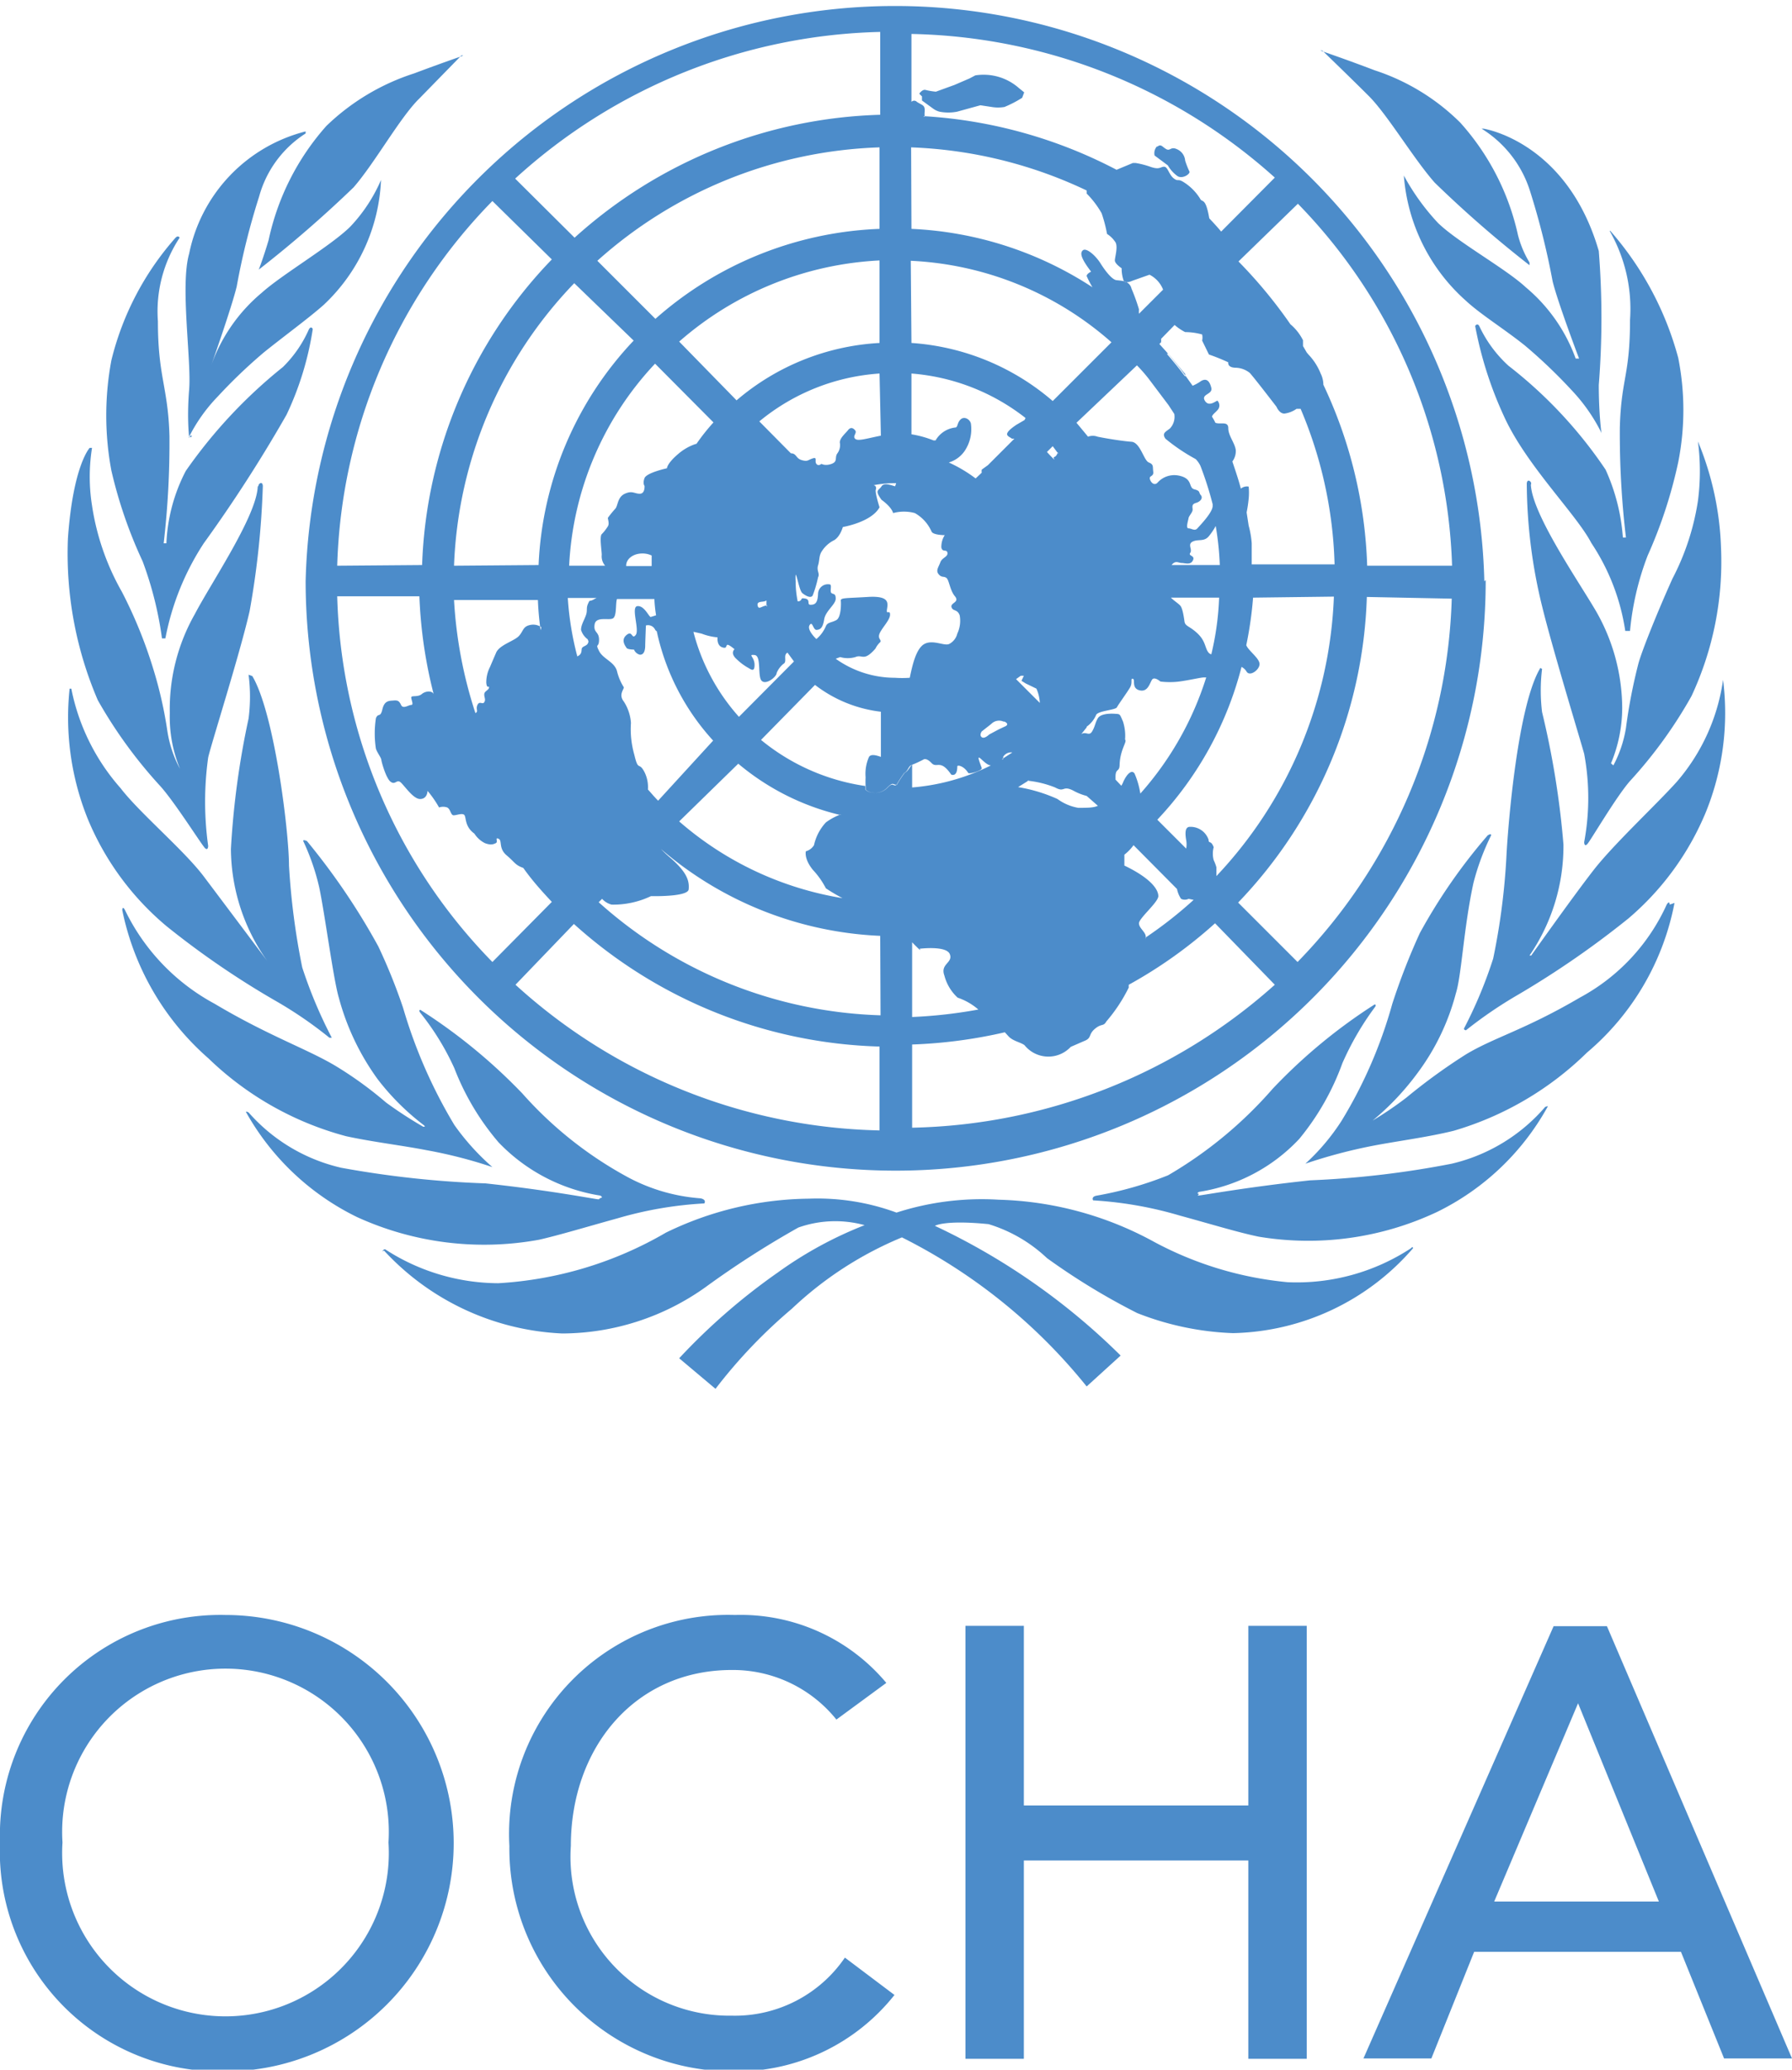 <svg xmlns="http://www.w3.org/2000/svg" viewBox="0 0 52.77 60.95">
  <defs><style>.cls-1,.cls-2{fill:#4c8cca;}.cls-2{fill-rule:evenodd;}</style></defs>
  <title>United Nations Office for the Coordination of Humanitarian Affairs</title>
  <g id="Layer_2" data-name="Layer 2">
    <g id="Layer_1-2" data-name="Layer 1">
      <path class="cls-1" d="M0,54.26a6.49,6.49,0,0,1,6.64-6.7A6.7,6.7,0,0,1,6.64,61,6.48,6.48,0,0,1,0,54.26m11.44,0a4.81,4.81,0,1,0-9.6,0,4.81,4.81,0,1,0,9.6,0"/>
      <path class="cls-1" d="M24.63,50.64a3.91,3.91,0,0,0-3.08-1.46c-2.86,0-4.74,2.29-4.74,5.18a4.68,4.68,0,0,0,4.74,5,3.92,3.92,0,0,0,3.33-1.71l1.46,1.1A5.94,5.94,0,0,1,21.52,61,6.56,6.56,0,0,1,15,54.36a6.45,6.45,0,0,1,6.64-6.8,5.59,5.59,0,0,1,4.46,2Z"/><polygon class="cls-1" points="28.43 47.88 30.15 47.88 30.15 53.17 36.76 53.17 36.76 47.88 38.48 47.88 38.48 60.63 36.76 60.63 36.76 54.79 30.15 54.79 30.15 60.63 28.43 60.63 28.43 47.88"/>
      <path class="cls-1" d="M45.75,47.89h1.57l5.45,12.73h-2l-1.27-3.14H43.41l-1.26,3.14h-2ZM48.85,56l-2.38-5.84h0L44,56Z"/>
      <path class="cls-2" d="M29.55,21.25a.32.32,0,0,0-.36.07l-.28.22s-.08.11,0,.17.22-.08.22-.08l.28-.15.17-.08s.18-.06,0-.15m7.32-3.65A11.17,11.17,0,0,1,36.7,19c.06.16.37.37.39.54s-.28.4-.38.24a.37.37,0,0,0-.15-.14,10.28,10.28,0,0,1-2.48,4.5l.85.85a.69.69,0,0,0,0-.25c-.05-.29,0-.39.11-.39a.56.56,0,0,1,.55.38c0,.13.07,0,.15.22a.74.74,0,0,0,0,.38,1.3,1.3,0,0,1,.08.21c0,.06,0,.13,0,.26a12.69,12.69,0,0,0,3.46-8.23Zm-3.15,10a12.31,12.31,0,0,0,1.4-1.1L35,26.47a.25.25,0,0,1-.22,0,.79.79,0,0,1-.12-.29l-1.28-1.29a1.37,1.37,0,0,1-.27.28v.32c.81.39,1,.72,1,.9s-.57.65-.57.8.21.26.2.41a.3.3,0,0,1,0,.09m-6.88.06v2.2a14,14,0,0,0,1.95-.22,1.82,1.82,0,0,0-.61-.35,1.34,1.34,0,0,1-.39-.65c-.13-.35.26-.37.16-.63s-.89-.16-.89-.16.12.16-.22-.19m-.94-.19A10.59,10.59,0,0,1,19.46,25a4,4,0,0,0,.3.28c.49.43.54.68.52.91s-1.11.2-1.11.2h0a2.56,2.56,0,0,1-1.16.25.57.57,0,0,1-.28-.17l-.1.1a13,13,0,0,0,8.3,3.33Zm-10-9a8.65,8.65,0,0,1-.08-.89H13.37A13,13,0,0,0,14,21h0c.1-.05,0-.11.06-.24s.15,0,.2-.08,0-.13,0-.23.13-.12.14-.2-.06.06-.08-.14a1,1,0,0,1,.11-.47s.08-.19.18-.42.53-.34.67-.49.11-.29.36-.33a.42.42,0,0,1,.3.07m-.08-1.83a10.25,10.25,0,0,1,2.8-6.61L16.91,8.34a12.66,12.66,0,0,0-3.54,8.32ZM19.3,9.39a10.55,10.55,0,0,1,6.6-2.65V4.34a13.07,13.07,0,0,0-8.31,3.34Zm7.54-2.65a10.59,10.59,0,0,1,5.33,1.72A2.9,2.9,0,0,1,32,8.13c0-.07.13-.13.13-.13-.29-.38-.34-.55-.24-.63s.37.15.52.39.34.47.46.49.39,0,.45.25a5.65,5.65,0,0,1,.22.61.65.65,0,0,0,0,.13l.71-.71a.83.83,0,0,0-.4-.44l-.51.18s-.18.09-.25,0a1.1,1.1,0,0,1-.06-.37s-.2-.13-.2-.23.11-.44,0-.56a.78.78,0,0,0-.23-.22,4.28,4.28,0,0,0-.16-.61A2.75,2.75,0,0,0,32,5.7a.62.62,0,0,0,0-.09,13.13,13.13,0,0,0-5.17-1.27Zm7.3,3.39.19.21c.19.22.37.44.54.67l.25.35a1.28,1.28,0,0,0,.25-.14c.16-.09.25,0,.3.2s-.31.18-.19.38.33,0,.37,0a.2.2,0,0,1,0,.28c-.07.08-.14.12-.16.19a1.62,1.62,0,0,1,.1.18c.14.06.38-.06.38.16s.19.43.22.64a.51.51,0,0,1-.1.34c.09.27.18.53.25.8a.28.28,0,0,1,.23-.06v0a1.78,1.78,0,0,1,0,.36,3.92,3.92,0,0,1-.06.4l.06.39a2.68,2.68,0,0,1,.09.52h0c0,.21,0,.41,0,.62h2.44a12.56,12.56,0,0,0-1-4.58h-.12a.8.8,0,0,1-.36.14c-.15,0-.23-.2-.23-.2s-.69-.9-.79-1a.69.69,0,0,0-.4-.15c-.27,0-.23-.16-.23-.16a5.85,5.85,0,0,0-.57-.23l-.2-.41a.42.42,0,0,0,0-.18,1.88,1.88,0,0,0-.5-.07,1.45,1.45,0,0,1-.31-.21l-.4.41a.33.33,0,0,1,0,.1m9.56,7A17.36,17.36,0,0,1,9,17.12a17.36,17.36,0,0,1,34.71,0M26.39,14.23h-.05a3.18,3.18,0,0,0-.62.06c.05,0,.1.05.07.13s.11.52.11.52c-.24.44-1.08.58-1.08.58s-.08.29-.26.39a.9.9,0,0,0-.35.31c-.1.14-.07.27-.12.43s.06.24,0,.35a3.35,3.35,0,0,1-.16.54c-.06.09-.21,0-.3-.07s-.15-.49-.2-.55a0,0,0,0,0,0,0,1.27,1.27,0,0,0,0,.2,2.88,2.88,0,0,0,.06.59c.12,0,.1-.09.14-.09.29,0,.1.19.24.19s.21-.06.22-.33a.29.29,0,0,1,.34-.27c.08,0,0,.2.05.25s.13,0,.13.17-.3.36-.34.61-.11.3-.22.31-.12-.28-.21-.14.2.41.2.41a1,1,0,0,0,.28-.38c.05-.12.17-.1.31-.18s.14-.48.13-.57.15-.07.79-.11.6.17.57.36.09,0,.09.16-.24.39-.31.56.1.19,0,.27a.63.63,0,0,0-.12.17c-.35.4-.38.16-.59.25a.8.8,0,0,1-.45,0l-.13.05a3,3,0,0,0,1.74.56,3.15,3.15,0,0,0,.44,0c.07-.33.18-.87.44-1s.59.08.73,0a.47.47,0,0,0,.23-.3.89.89,0,0,0,.07-.54c-.07-.19-.2-.11-.24-.24s.25-.14.1-.32-.17-.48-.25-.54-.14,0-.23-.11,0-.21.05-.35.23-.16.21-.28-.15,0-.18-.16a.64.64,0,0,1,.1-.36s-.35,0-.39-.11a1.16,1.16,0,0,0-.49-.54,1.22,1.22,0,0,0-.64,0c-.05-.19-.34-.39-.34-.39-.22-.3-.08-.27,0-.4s.36,0,.4,0,0,0,0,0M36.47,7.7A14,14,0,0,1,38,9.55a1.48,1.48,0,0,1,.37.47c0,.07,0,.13,0,.17l.11.19.05.06a1.74,1.74,0,0,1,.36.56.75.75,0,0,1,.08.33,13.44,13.44,0,0,1,1.29,5.33h2.5A16,16,0,0,0,38.22,6ZM27.19,3.42A14,14,0,0,1,32.88,5l.48-.2s-.16,0,.08,0a2.47,2.47,0,0,1,.43.11c.28.1.3,0,.41,0s.14.23.28.34.11,0,.29.11a1.52,1.52,0,0,1,.49.49c.06.13.16-.06.27.58,0,0,.22.23.35.39l1.58-1.59A16.47,16.47,0,0,0,26.84,1V3A.11.11,0,0,1,27,3c.17.11.24.09.23.28a.85.85,0,0,0,0,.16M16.92,7a14,14,0,0,1,9-3.62V.94A16.5,16.5,0,0,0,15.17,5.26Zm-4.49,9.64a13.61,13.61,0,0,1,3.82-9L14.5,5.92A16,16,0,0,0,9.93,16.66Zm3.82,9.92c-.29-.31-.58-.63-.84-1-.25-.09-.24-.16-.49-.37s-.12-.44-.24-.49,0,.09-.08.13-.16.06-.32,0a.78.78,0,0,1-.31-.28c-.28-.2-.24-.46-.29-.54s-.23,0-.32,0-.09-.18-.19-.23a.35.35,0,0,0-.24,0,3.15,3.15,0,0,0-.34-.49s0,.24-.22.24-.5-.46-.6-.51-.14.1-.27,0-.26-.56-.27-.64-.11-.19-.16-.33a2.94,2.94,0,0,1,0-.9c.07-.17.13,0,.19-.26s.2-.25.32-.26.17,0,.23.13.22,0,.3,0,0-.15,0-.22.19,0,.31-.1.31-.1.35,0l0,0a13.61,13.61,0,0,1-.42-2.88H9.93A16,16,0,0,0,14.5,28.33Zm9.65,4.26a14,14,0,0,1-9-3.61L15.18,29A16.42,16.42,0,0,0,25.9,33.29Zm9.88-3.63A13.55,13.55,0,0,1,33.24,29a.31.31,0,0,0,0,.08,4.71,4.71,0,0,1-.66,1c-.09.16-.14.05-.34.22s-.08.27-.32.36l-.39.17a.9.9,0,0,1-1.36-.05c-.12-.09-.35-.12-.48-.27l-.1-.11a14.36,14.36,0,0,1-2.73.36v2.45A16.51,16.51,0,0,0,37.54,29Zm4.47-9.61a13.6,13.6,0,0,1-3.79,9l1.75,1.75a16,16,0,0,0,4.54-10.7Zm-5.75-.94h1.42a8.79,8.79,0,0,0-.12-1.15,1.88,1.88,0,0,1-.21.31c-.14.16-.31.07-.47.15s0,.23-.07.33.15.07.08.22-.23.08-.33.08-.18-.09-.3.06m-2.8-4.19.34.41a.4.4,0,0,1,.28,0c.29.06.74.13,1,.15s.36.55.51.61.11.12.13.27-.12.11-.1.21.13.22.23.11a.66.66,0,0,1,.59-.21c.47.08.3.36.49.41s.12.09.19.17,0,.19-.14.23-.1.12-.1.2-.11.18-.12.25-.09.3,0,.3.18.09.26,0,.45-.47.45-.66v-.05a9.94,9.94,0,0,0-.36-1.13.74.74,0,0,0-.14-.2,5.52,5.52,0,0,1-.89-.6c-.11-.16,0-.2.13-.3a.5.5,0,0,0,.13-.43l-.17-.26-.58-.77a4.36,4.36,0,0,0-.35-.4ZM26.84,10.1A7.1,7.1,0,0,1,31,11.81l1.73-1.73a9.59,9.59,0,0,0-5.91-2.4Zm-5.15,1.69A7.06,7.06,0,0,1,25.9,10.1V7.67A9.67,9.67,0,0,0,20,10.06Zm-1.18,1.28a6,6,0,0,1,.5-.63l-1.72-1.73a9.34,9.34,0,0,0-2.53,5.95h1.06a.42.42,0,0,1-.1-.32c0-.12-.07-.54,0-.61s.13-.15.18-.23,0-.2,0-.25a3.32,3.32,0,0,1,.22-.27c.08-.09.06-.34.28-.44s.28,0,.44,0,.14-.23.14-.23-.06-.07,0-.23.66-.29.66-.29,0-.14.33-.42a1.53,1.53,0,0,1,.5-.29m-1.28,3.59c0-.1,0-.21,0-.31a.61.61,0,0,0-.28-.06c-.26,0-.48.16-.47.37Zm-1.67.94h-.8A9,9,0,0,0,17,19.33c.13-.06.12-.14.13-.22s.14-.08.18-.16,0-.08,0-.12a.54.54,0,0,1-.2-.28c0-.14.08-.26.14-.42s0-.21.07-.36,0,0,.25-.17M21,21.81a6.91,6.91,0,0,1-1.66-3.22.12.12,0,0,1-.05-.05.23.23,0,0,0-.27-.12S19,18.94,19,19s0,.29-.16.28a.25.25,0,0,1-.17-.15s-.19,0-.22-.05-.18-.23,0-.38.15.15.27,0-.15-.83.05-.85.33.3.39.32l.16-.05a3.91,3.91,0,0,1-.05-.48H18.17c-.05.11,0,.5-.12.57s-.5-.07-.54.18.13.2.13.45-.12.09,0,.33.46.32.53.6a1.59,1.59,0,0,0,.2.47c0,.07-.16.22,0,.42a1.32,1.32,0,0,1,.21.63,2.75,2.75,0,0,0,.1.94c.12.51.13.18.3.51a1,1,0,0,1,.1.51c.1.11.19.22.3.33ZM24.74,24a7.26,7.26,0,0,1-3-1.51L20,24.19a9.68,9.68,0,0,0,4.81,2.26,5.33,5.33,0,0,1-.49-.29,2.37,2.37,0,0,0-.38-.54c-.27-.33-.21-.55-.21-.55a.41.41,0,0,0,.24-.18,1.44,1.44,0,0,1,.35-.67,1.71,1.71,0,0,1,.45-.24m5.53-1-.32.2h0a4.62,4.62,0,0,1,1.16.35,1.46,1.46,0,0,0,.61.26c.27,0,.45,0,.58-.06L32,23.44a1.65,1.65,0,0,1-.4-.16c-.32-.16-.24.07-.53-.09a3,3,0,0,0-.82-.2m5.42-3.72a8.4,8.4,0,0,0,.23-1.67H34.48c.1.1.22.17.28.24s.1.31.12.46.15.13.39.36.21.43.32.56a.14.14,0,0,0,.1.05M32,21.42l-.16.2,0,0c.14-.09.23.07.32-.08s.09-.26.17-.39.34-.14.5-.13.14,0,.24.23a1.38,1.38,0,0,1,.06.53c.07.06-.14.28-.16.73,0,.25-.13.09-.12.4l0,.05.17.18a.67.67,0,0,0,.06-.12c.11-.24.25-.36.33-.24a2.42,2.42,0,0,1,.17.59,9.36,9.36,0,0,0,1.94-3.42l-.07,0c-.09,0-.42.08-.72.12s-.56,0-.56,0-.17-.15-.24-.06-.12.38-.37.32-.12-.32-.2-.34,0,.11-.08.25-.35.51-.39.59-.54.1-.61.22a.82.82,0,0,1-.28.35M29.92,20l.7.7a1.15,1.15,0,0,0-.1-.42l-.31-.15-.13-.08.07-.15-.09,0Zm-.42,2.36.31-.2a.27.27,0,0,0-.27.13.25.25,0,0,1,0,.07m-7.13-.57a6.25,6.25,0,0,0,3.09,1.36s0,.07,0,.11a.3.3,0,0,0,.19.08.49.49,0,0,0,.46-.16c.17-.16.14,0,.26-.07a4.11,4.11,0,0,1,.23-.35c.12-.06.17-.22.22-.24v.67a6.27,6.27,0,0,0,2.32-.65c-.13,0-.3-.22-.35-.23s.06.24.08.31-.37.19-.4.14c-.13-.21-.32-.24-.32-.19,0,.33-.18.24-.18.24-.32-.47-.42-.17-.58-.34s-.24-.1-.24-.1-.21.11-.33.15-.11.18-.23.24a4.11,4.11,0,0,0-.23.35c-.12,0-.09-.09-.26.07a.49.49,0,0,1-.46.16.3.3,0,0,1-.19-.08s0-.08,0-.11a2.44,2.44,0,0,1,0-.26,1.23,1.23,0,0,1,.1-.6c.06-.09.21-.05.35,0v-.55l0-.08s0-.07,0-.09v-.61A3.92,3.92,0,0,1,24,20.17Zm.16-3.93,0-.18c-.07.07-.29,0-.26.15s.13,0,.29,0m-2.18.78a6,6,0,0,0,1.34,2.5l1.62-1.63-.19-.26h0c-.14.07,0,.27-.12.33a.68.68,0,0,0-.2.27c0,.11-.31.36-.44.23s0-.74-.21-.76,0,.05,0,.29-.12.12-.2.08a1.66,1.66,0,0,1-.33-.25c-.2-.18-.06-.29-.06-.29s-.16-.14-.21-.13,0,.13-.16.07-.13-.29-.13-.29a1.74,1.74,0,0,1-.47-.11l-.22-.05M25.9,11a6.2,6.2,0,0,0-3.54,1.41l.93.94c.17,0,.14.15.32.2s.17,0,.32-.05.05.08.11.16.15,0,.15,0,.11.07.3,0,.08-.19.17-.31a.41.41,0,0,0,.07-.32c0-.13.17-.27.24-.36s.14-.08.21,0-.08.17,0,.25.31,0,.76-.09Zm4.3,1.31A6.23,6.23,0,0,0,26.84,11v1.79a3.08,3.08,0,0,1,.65.18l.06,0a.77.77,0,0,1,.58-.38c.08,0,.05-.14.16-.24s.27,0,.3.12a1.15,1.15,0,0,1-.19.82.87.87,0,0,1-.46.33,4.12,4.12,0,0,1,.79.47l.18-.17a.25.25,0,0,1,0-.09l.18-.13.78-.78-.07,0c-.09-.08-.33-.1.13-.41l.24-.14m1,1L31,13.14l-.17.17c.09.1.26.28.21.2s.05,0,.11-.19m2.93-9c.11-.09.14,0,.26.07s.13-.08.31,0a.4.4,0,0,1,.25.34,2.52,2.52,0,0,0,.13.33c0,.08-.21.21-.35.13a1,1,0,0,1-.29-.32L34,4.58a.3.3,0,0,1,.07-.27m-7-1.55s.09-.14.19-.11a2,2,0,0,0,.3.05l.55-.2.44-.19.17-.09A1.57,1.57,0,0,1,30,2.59l.16.13-.06.16a3.35,3.35,0,0,1-.52.27,1.11,1.11,0,0,1-.38,0l-.33-.05-.69.19a1.36,1.36,0,0,1-.51,0,.56.56,0,0,1-.19-.09l-.33-.24,0-.12m7.25,7.58c.1.1.38.46.5.59a.2.2,0,0,1,0,.08c-.17-.23-.35-.45-.54-.67"/>
      <path class="cls-2" d="M35.27,35.21c.1,0,1.36-.24,3.31-.45a27.52,27.52,0,0,0,4.17-.49A5.19,5.19,0,0,0,45.5,32.6s.11-.05.07,0a7.47,7.47,0,0,1-3.25,3.09,8.89,8.89,0,0,1-5.25.73c-.59-.12-1.44-.38-2.32-.62a11.32,11.32,0,0,0-2.56-.45s-.07-.11.11-.14a10.57,10.57,0,0,0,2.1-.6,12.29,12.29,0,0,0,3.08-2.55,16,16,0,0,1,3-2.48s.07,0,0,.09a8.52,8.52,0,0,0-.95,1.64,7.52,7.52,0,0,1-1.27,2.23,5.12,5.12,0,0,1-2.95,1.56s-.1.05,0,.06m14-8.57A7.65,7.65,0,0,1,46.73,31a9.35,9.35,0,0,1-3.92,2.3c-.77.19-1.64.3-2.37.44a15.26,15.26,0,0,0-2,.53s-.08,0,0,0A6.36,6.36,0,0,0,39.51,33,13.56,13.56,0,0,0,41,29.56a19.41,19.41,0,0,1,.81-2.08,16.44,16.44,0,0,1,2-2.88s.11-.07.1,0A7.18,7.18,0,0,0,43.39,26c-.29,1.33-.35,2.73-.52,3.26a6.79,6.79,0,0,1-1.12,2.33A7.82,7.82,0,0,1,40.42,33c-.12.07,0,0,0,0a10.45,10.45,0,0,0,1-.68,17.09,17.09,0,0,1,1.75-1.27c.83-.5,1.73-.72,3.35-1.67a5.85,5.85,0,0,0,2.56-2.74s.08-.14.09,0M45.41,19.7a5.27,5.27,0,0,0,0,1.27,25.38,25.38,0,0,1,.63,3.9,5.71,5.71,0,0,1-1,3.27l.05,0s1.24-1.75,1.84-2.52,1.85-1.93,2.45-2.6a5.83,5.83,0,0,0,1.36-3h0a7.78,7.78,0,0,1-.5,3.88,8.25,8.25,0,0,1-2.29,3.15,26.91,26.91,0,0,1-3.24,2.24,12.62,12.62,0,0,0-1.54,1.05s-.06,0-.06-.05a13.09,13.09,0,0,0,.86-2.06,19.85,19.85,0,0,0,.39-3c.05-1,.34-4.47,1-5.56Zm-.32-5.46c0-.07-.12-.15-.13,0a15.38,15.38,0,0,0,.46,3.65c.31,1.26,1.13,3.94,1.23,4.31a7.08,7.08,0,0,1,0,2.6s0,.15.09.06S47.58,23.48,48,23a13.34,13.34,0,0,0,1.81-2.5,9.35,9.35,0,0,0,.87-4.36A8.89,8.89,0,0,0,50,13S50,13,50,13a6.74,6.74,0,0,1,0,1.75,7.32,7.32,0,0,1-.75,2.29c-.45,1-.89,2.1-1,2.49a15.86,15.86,0,0,0-.37,1.91,3.56,3.56,0,0,1-.37,1.1l-.07-.06a4.28,4.28,0,0,0,.33-1.63A5.77,5.77,0,0,0,47,18c-.52-.89-1.87-2.84-1.92-3.72M47.4,6.8c-.07-.09,0,0,0,0A4.61,4.61,0,0,1,48,9.42c0,1.65-.26,1.72-.3,3.17a25.93,25.93,0,0,0,.18,3.24h-.09a5.85,5.85,0,0,0-.51-2,13.17,13.17,0,0,0-2.86-3.06,3.7,3.7,0,0,1-.86-1.17c-.06-.1-.12,0-.12,0a11.24,11.24,0,0,0,.84,2.64c.65,1.45,2.14,2.9,2.58,3.75a6.36,6.36,0,0,1,1,2.59H48a8.34,8.34,0,0,1,.52-2.22,13.73,13.73,0,0,0,.9-2.75,7.88,7.88,0,0,0,0-3.07,9.34,9.34,0,0,0-2-3.74m-.28,5.91a5.16,5.16,0,0,0-.86-1.22,15.28,15.28,0,0,0-1.37-1.31c-.61-.49-1.31-.92-1.75-1.33a5.48,5.48,0,0,1-1.82-3.68,6.74,6.74,0,0,0,1,1.39c.58.57,2,1.35,2.59,1.9a4.91,4.91,0,0,1,1.47,2.1h.1s-.63-1.66-.78-2.28a22.32,22.32,0,0,0-.66-2.64,3.34,3.34,0,0,0-1.43-1.85s.06,0,.06,0,2.45.37,3.39,3.6a24.91,24.91,0,0,1,0,3.95c0,.86.08,1.42.08,1.42ZM38.88,1.49s.76.26,1.6.58A6.39,6.39,0,0,1,43,3.61a7.29,7.29,0,0,1,1.7,3.31,3,3,0,0,0,.34.81s0,.08,0,.08a33.76,33.76,0,0,1-2.79-2.43c-.62-.7-1.39-2-1.94-2.55s-1.37-1.34-1.37-1.34M11.31,36.83a7.6,7.6,0,0,0,5.25,2.44,7.3,7.3,0,0,0,4.21-1.36,27.57,27.57,0,0,1,2.74-1.76,3.26,3.26,0,0,1,1.95-.07,11.59,11.59,0,0,0-2.55,1.39A18.32,18.32,0,0,0,20,40l1.07.9a15.13,15.13,0,0,1,2.25-2.36,10.61,10.61,0,0,1,3.24-2.1A16.41,16.41,0,0,1,32,40.83L33,39.92a19.6,19.6,0,0,0-5.47-3.82s.28-.18,1.58-.05a4.33,4.33,0,0,1,1.72,1,19.75,19.75,0,0,0,2.66,1.62,8.51,8.51,0,0,0,2.82.59,7.2,7.2,0,0,0,5.3-2.5s0-.07-.06,0a6.13,6.13,0,0,1-3.63,1A10.34,10.34,0,0,1,34,36.58a10.07,10.07,0,0,0-4.6-1.25,8.18,8.18,0,0,0-3,.38,6.74,6.74,0,0,0-2.58-.41,9.81,9.81,0,0,0-4.21,1,11.06,11.06,0,0,1-4.94,1.49,6.16,6.16,0,0,1-3.33-1c-.05,0-.08.06-.08.06m6.37-1.53c-.09,0-1.38-.26-3.33-.47a29.19,29.19,0,0,1-4.25-.46,5.17,5.17,0,0,1-2.73-1.63s-.1-.05-.07,0a7.52,7.52,0,0,0,3.26,3.08,9,9,0,0,0,5.36.67c.58-.13,1.44-.39,2.31-.63a11.22,11.22,0,0,1,2.56-.44s.08-.11-.11-.15a5.35,5.35,0,0,1-2.1-.6,11.4,11.4,0,0,1-3.15-2.49,16.3,16.3,0,0,0-3-2.46s-.07,0,0,.09a7.64,7.64,0,0,1,1,1.63,7.5,7.5,0,0,0,1.3,2.18,5.29,5.29,0,0,0,3,1.57s.1.06,0,.07M3.6,26.8a7.89,7.89,0,0,0,2.54,4.37,9.25,9.25,0,0,0,4.05,2.29c.78.17,1.64.27,2.36.41a13.74,13.74,0,0,1,1.95.5s.07,0,0,0a7,7,0,0,1-1.12-1.24,14.67,14.67,0,0,1-1.51-3.45,16.77,16.77,0,0,0-.73-1.81,19.86,19.86,0,0,0-2.1-3.1s-.12-.06-.11,0a6.75,6.75,0,0,1,.47,1.36c.17.81.42,2.73.58,3.26a7.29,7.29,0,0,0,1.14,2.39,7.22,7.22,0,0,0,1.34,1.34c.11.08,0,.06,0,.06a12.19,12.19,0,0,1-1.09-.71,11.12,11.12,0,0,0-1.44-1.05c-.83-.51-2-.9-3.61-1.86A6.19,6.19,0,0,1,3.68,26.8s-.07-.14-.08,0m3.72-6.93a5,5,0,0,1,0,1.29A24.55,24.55,0,0,0,6.8,25,5.75,5.75,0,0,0,7.87,28.3l0,0S6.58,26.58,6,25.81s-1.89-1.87-2.45-2.6A6.25,6.25,0,0,1,2.1,20.28H2.05a8,8,0,0,0,.54,3.85,8.21,8.21,0,0,0,2.32,3.15A25.2,25.2,0,0,0,8.16,29.5,12,12,0,0,1,9.7,30.56s.07,0,.07,0a13.52,13.52,0,0,1-.87-2.07,21.2,21.2,0,0,1-.39-3c0-1-.43-4.49-1.08-5.58Zm.29-5.56c0-.07.12-.15.13,0A25.16,25.16,0,0,1,7.35,18c-.29,1.27-1.14,3.94-1.22,4.31a9.44,9.44,0,0,0,0,2.6s0,.15-.09.07-.88-1.34-1.32-1.83a13.69,13.69,0,0,1-1.84-2.53A10.93,10.93,0,0,1,2,15.86c.15-2.15.64-2.67.64-2.67s.09,0,.07,0a5.39,5.39,0,0,0,0,1.7,7.34,7.34,0,0,0,.88,2.54,13.51,13.51,0,0,1,.93,2.29,12.25,12.25,0,0,1,.41,1.82,3.44,3.44,0,0,0,.37,1.1l0,0A4,4,0,0,1,5,21a5.66,5.66,0,0,1,.74-2.92c.48-.92,1.81-2.87,1.85-3.75M5.17,7c.08-.08.12,0,.12,0a3.94,3.94,0,0,0-.64,2.46c0,1.65.3,1.93.34,3.38A25.73,25.73,0,0,1,4.82,16H4.9a5.07,5.07,0,0,1,.57-2.13,14.61,14.61,0,0,1,2.86-3.06A3.57,3.57,0,0,0,9.1,9.69c.07-.1.11,0,.11,0a9.06,9.06,0,0,1-.77,2.52A41.93,41.93,0,0,1,6,16a7.75,7.75,0,0,0-1.13,2.8H4.77a10.54,10.54,0,0,0-.57-2.27,13.48,13.48,0,0,1-.92-2.67,8.81,8.81,0,0,1,0-3.25A8.49,8.49,0,0,1,5.17,7m.38,5.9a4.83,4.83,0,0,1,.86-1.22,15.28,15.28,0,0,1,1.37-1.31c.61-.49,1.31-1,1.75-1.39a5.35,5.35,0,0,0,1.69-3.68,4.69,4.69,0,0,1-.91,1.38c-.58.57-2,1.4-2.6,1.94a4.93,4.93,0,0,0-1.49,2.14h0s.6-1.7.75-2.32a21,21,0,0,1,.66-2.65A3.21,3.21,0,0,1,9,3.93s0-.06,0-.06a4.67,4.67,0,0,0-3.43,3.6c-.27.94.07,3.14,0,4s0,1.4,0,1.4h.07l0-.06m8-11.17s-.59.2-1.44.52A6.64,6.64,0,0,0,9.61,3.71a7.37,7.37,0,0,0-1.7,3.36c-.15.51-.29.87-.29.87a35.16,35.16,0,0,0,2.79-2.42c.62-.71,1.37-2.06,1.93-2.61l1.25-1.28"/>
    </g>
  </g>
</svg>
